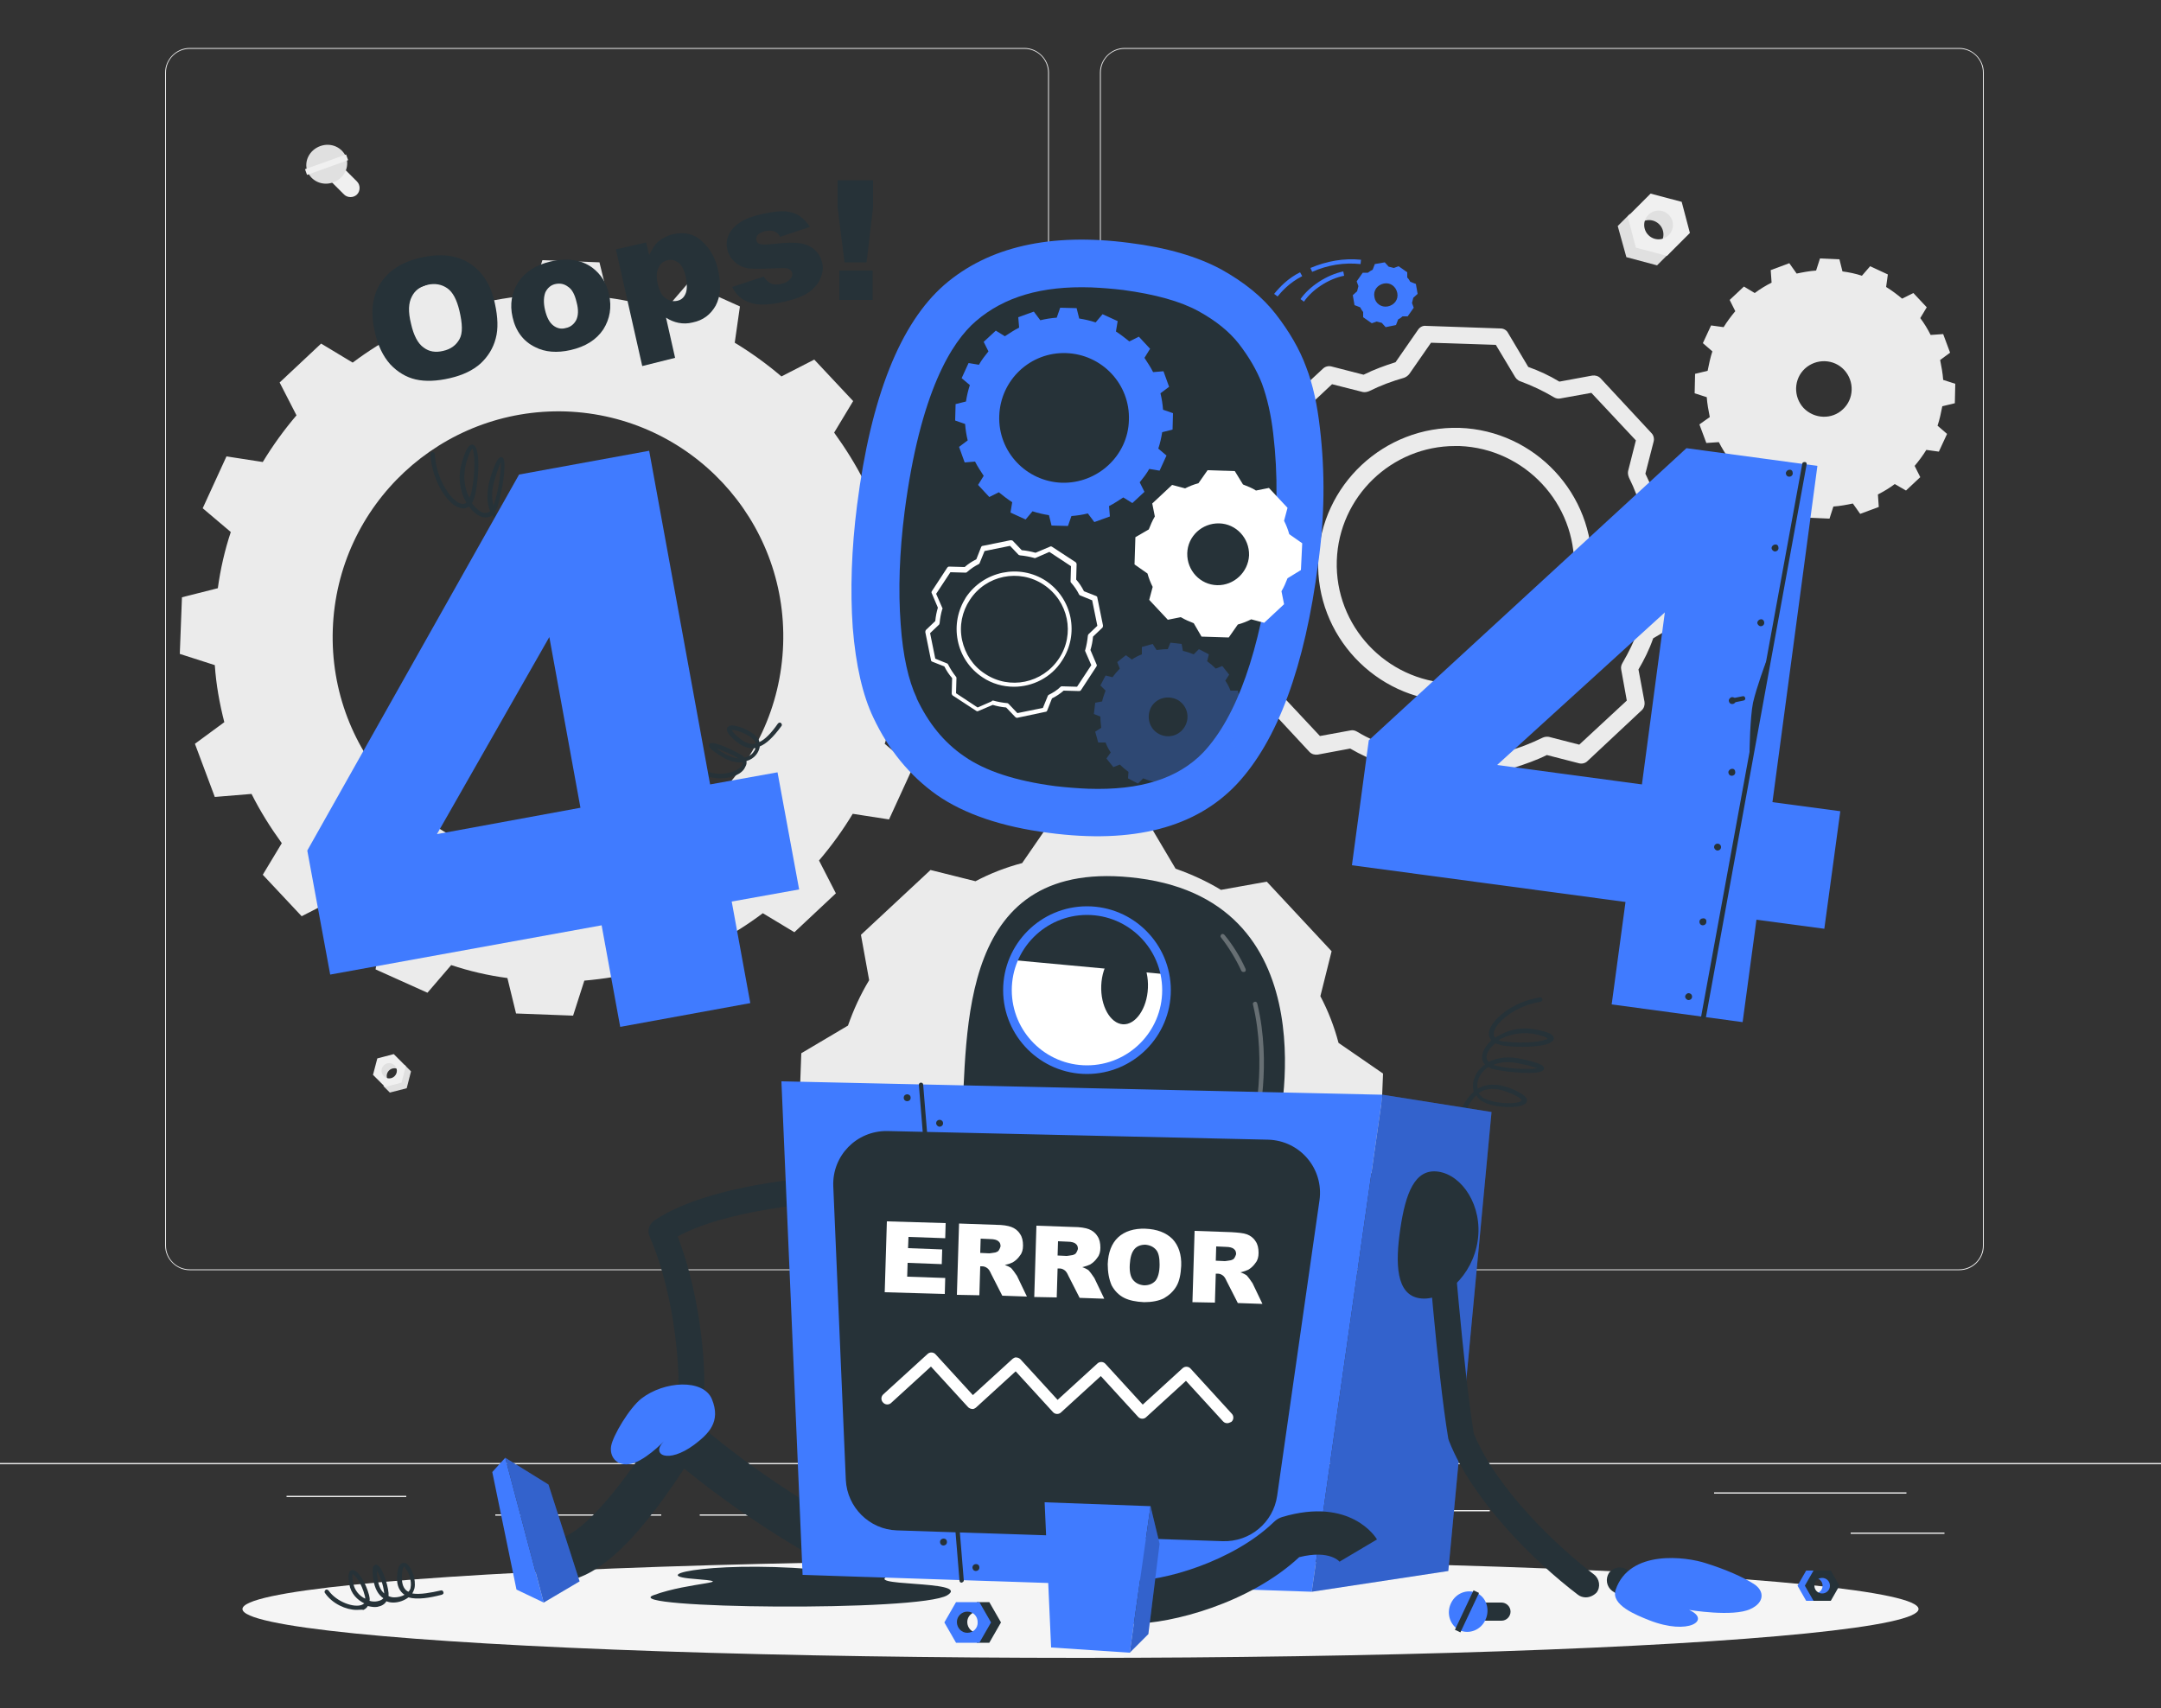 <?xml version="1.0" encoding="utf-8"?>
<!-- Generator: Adobe Illustrator 24.0.2, SVG Export Plug-In . SVG Version: 6.00 Build 0)  -->
<!DOCTYPE svg PUBLIC "-//W3C//DTD SVG 1.1//EN" "http://www.w3.org/Graphics/SVG/1.1/DTD/svg11.dtd">
<svg version="1.1" id="Capa_1" xmlns:x="http://ns.adobe.com/Extensibility/1.0/" xmlns:i="http://ns.adobe.com/AdobeIllustrator/10.0/" xmlns:graph="http://ns.adobe.com/Graphs/1.0/"
	 xmlns="http://www.w3.org/2000/svg" xmlns:xlink="http://www.w3.org/1999/xlink" x="0px" y="0px" viewBox="0 0 500 395.2"
	 style="enable-background:new 0 0 500 395.2;" xml:space="preserve">
<rect x="0" y="0" width="500" height="395.2" fill="#333333" stroke="none"/>
<style type="text/css">
	.st0{fill:#EBEBEB;}
	.st1{fill:#E0E0E0;}
	.st2{fill:#F0F0F0;}
	.st3{display:none;}
	.st4{display:inline;}
	.st5{fill:#407BFF;}
	.st6{opacity:0.9;fill:#FFFFFF;enable-background:new    ;}
	.st7{fill:#F5F5F5;}
	.st8{fill:#263238;}
	.st9{opacity:0.3;fill:#407BFF;enable-background:new    ;}
	.st10{fill:#FFFFFF;}
	.st11{opacity:0.3;fill:#FFFFFF;enable-background:new    ;}
	.st12{opacity:0.2;enable-background:new    ;}
</style>
<g id="Background_Complete">
	<g>
		<rect y="338.5" class="st0" width="500" height="0.3"/>
		<rect x="428.2" y="354.6" class="st0" width="21.7" height="0.3"/>
		<rect x="310.6" y="349.4" class="st0" width="34.1" height="0.3"/>
		<rect x="396.6" y="345.3" class="st0" width="44.5" height="0.3"/>
		<rect x="161.9" y="350.4" class="st0" width="11.1" height="0.3"/>
		<rect x="114.6" y="350.4" class="st0" width="38.4" height="0.3"/>
		<rect x="66.3" y="346.1" class="st0" width="27.7" height="0.3"/>
		<path class="st0" d="M237,293.9H43.9c-3.1,0-5.7-2.6-5.7-5.7V16.8c0-3.1,2.6-5.7,5.7-5.7H237c3.1,0,5.7,2.6,5.7,5.7v271.4
			C242.7,291.3,240.2,293.9,237,293.9z M43.9,11.3c-3,0-5.5,2.4-5.5,5.5v271.4c0,3,2.4,5.5,5.5,5.5H237c3,0,5.5-2.4,5.5-5.5V16.8
			c0-3-2.4-5.5-5.5-5.5H43.9z"/>
		<path class="st0" d="M453.3,293.9H260.2c-3.1,0-5.7-2.6-5.7-5.7V16.8c0-3.1,2.6-5.7,5.7-5.7h193.1c3.1,0,5.7,2.6,5.7,5.7v271.4
			C459,291.3,456.5,293.9,453.3,293.9z M260.2,11.3c-3,0-5.5,2.4-5.5,5.5v271.4c0,3,2.4,5.5,5.5,5.5h193.1c3,0,5.5-2.4,5.5-5.5V16.8
			c0-3-2.4-5.5-5.5-5.5H260.2z"/>
	</g>
	<g>
		<g>
			<path class="st0" d="M216.1,157l0.5-13.1l-8.1-2.6c-0.3-4.5-1.1-8.9-2.2-13.2l6.8-5l-4.6-12.3l-8.5,0.7c-2-4-4.4-7.8-7-11.4
				l4.4-7.3l-9-9.6l-7.6,3.9c-3.4-2.9-7-5.5-10.8-7.8l1.2-8.4l-12-5.4l-5.5,6.4c-4.2-1.4-8.5-2.4-13-3l-2-8.2l-13.2-0.5l-2.6,8.1
				c-4.5,0.4-8.9,1.1-13.2,2.2l-5.1-6.8l-12.3,4.6l0.7,8.5c-4,2-7.8,4.4-11.4,7.1l-7.3-4.4l-9.6,9l3.9,7.6c-2.9,3.4-5.5,7-7.8,10.8
				l-8.4-1.3l-5.5,12l6.5,5.5c-1.4,4.2-2.4,8.6-3,13l-8.3,2.1l-0.5,13.1l8.1,2.6c0.3,4.5,1.1,8.9,2.2,13.2l-6.8,5l4.6,12.3l8.5-0.7
				c2,4,4.4,7.8,7,11.4l-4.4,7.3l9,9.6l7.6-3.9c3.4,2.9,7,5.5,10.8,7.8l-1.3,8.4l12,5.4l5.5-6.4c4.2,1.4,8.5,2.4,13,3l2,8.2
				l13.2,0.5l2.6-8.1c4.5-0.4,8.9-1.1,13.2-2.2l5,6.8l12.3-4.6l-0.6-8.5c4-2,7.8-4.4,11.4-7.1l7.3,4.4l9.6-9l-3.9-7.6
				c2.9-3.4,5.5-7,7.8-10.8l8.4,1.3l5.5-12l-6.5-5.5c1.4-4.2,2.4-8.5,3-13L216.1,157z M127.3,199.5c-28.8-1-51.3-25.1-50.3-53.9
				s25.1-51.3,53.9-50.4c28.8,1,51.3,25.1,50.3,53.9C180.2,178,156.1,200.5,127.3,199.5z"/>
		</g>
		<g>
			<path class="st0" d="M441,113.5l3.3-3.1l-1.3-2.6c1-1.2,1.9-2.4,2.7-3.7l2.9,0.4l1.9-4.1l-2.2-1.9c0.5-1.5,0.8-3,1.1-4.5l2.9-0.7
				l0.1-4.5l-2.8-0.9c-0.1-1.5-0.4-3.1-0.7-4.6l2.3-1.7l-1.6-4.3l-2.9,0.2c-0.7-1.4-1.5-2.7-2.4-3.9l1.5-2.5l-3.1-3.3l-2.6,1.3
				c-1.2-1-2.4-1.9-3.7-2.7l0.4-2.9l-4.1-1.9l-1.9,2.2c-1.5-0.5-3-0.8-4.5-1l-0.7-2.8l-4.5-0.2l-0.9,2.8c-1.5,0.1-3.1,0.4-4.5,0.7
				l-1.7-2.4l-4.3,1.6l0.2,2.9c-1.4,0.7-2.7,1.5-3.9,2.4l-2.5-1.5l-3.3,3.1l1.3,2.6c-1,1.2-1.9,2.4-2.7,3.7l-2.9-0.4l-1.9,4.1
				l2.2,1.9c-0.5,1.5-0.8,3-1.1,4.5l-2.9,0.7l-0.1,4.5l2.8,0.9c0.1,1.5,0.4,3.1,0.7,4.6l-2.4,1.7l1.6,4.3l2.9-0.2
				c0.7,1.4,1.5,2.7,2.4,3.9l-1.5,2.5l3.1,3.3l2.6-1.3c1.2,1,2.4,1.9,3.7,2.7l-0.4,2.9l4.1,1.9l1.9-2.2c1.5,0.5,3,0.8,4.5,1l0.7,2.8
				l4.5,0.2l0.9-2.8c1.5-0.1,3.1-0.4,4.5-0.7l1.7,2.4l4.3-1.6l-0.2-2.9c1.4-0.7,2.7-1.5,3.9-2.4L441,113.5z M417.3,94.4
				c-2.4-2.6-2.3-6.7,0.3-9.1c2.6-2.4,6.7-2.3,9.1,0.3s2.3,6.7-0.3,9.1C423.9,97.1,419.8,97,417.3,94.4z"/>
		</g>
		<path class="st0" d="M320,248.4l-10.3-7.1l0,0c-1-3.8-2.4-7.4-4.2-10.8l2.6-10.4l-15-16.1l-10.6,1.9c-3.3-2-6.8-3.6-10.5-4.9l0,0
			l-6.4-10.8l-22-0.8l-7.1,10.3l0,0c-3.8,1-7.4,2.4-10.8,4.2l-10.4-2.6l-16.1,15l1.9,10.5l0,0c-2,3.3-3.6,6.8-4.9,10.5l-10.8,6.4
			l-0.8,22l10.4,7.1c1,3.8,2.4,7.4,4.1,10.8l0,0l-2.6,10.4l15,16.1l10.5-1.9c3.3,2,6.8,3.6,10.5,4.9l0,0l6.4,10.8l22,0.8l7.1-10.3
			c3.8-1,7.4-2.4,10.9-4.2l0,0l10.3,2.6l16.1-15l-1.9-10.5c2-3.3,3.6-6.8,4.9-10.5l0,0l10.8-6.4L320,248.4z M251.5,281.8
			c-13.7-0.5-24.3-11.9-23.9-25.5c0.5-13.7,11.9-24.3,25.5-23.9c13.7,0.5,24.3,11.9,23.9,25.5C276.6,271.6,265.2,282.3,251.5,281.8z
			"/>
		<path class="st0" d="M343.5,186.1L343.5,186.1l-17.4-0.6c-0.7,0-1.4-0.4-1.7-1l-4.7-7.9c-2.5-0.9-4.9-2-7.3-3.4l-7.5,1.4
			c-0.7,0.1-1.4-0.1-1.9-0.6l-11.8-12.7c-0.5-0.5-0.7-1.3-0.5-2l1.9-7.4c-1.1-2.3-2.1-4.9-2.9-7.5l-7.5-5.2
			c-0.6-0.4-0.9-1.1-0.9-1.8l0.6-17.3c0-0.7,0.4-1.4,1-1.7l7.9-4.7c0.9-2.6,2.1-5,3.4-7.2l-1.4-7.5c-0.1-0.7,0.1-1.4,0.6-1.9
			l12.7-11.8c0.5-0.5,1.3-0.7,2-0.5l7.4,1.9c2.4-1.2,4.9-2.1,7.4-2.9l5.2-7.5c0.4-0.6,1.1-1,1.8-0.9l17.3,0.6c0.7,0,1.4,0.4,1.7,1
			l4.7,7.9c2.5,0.9,4.9,2,7.2,3.4l7.6-1.4c0.7-0.1,1.4,0.1,1.9,0.6l11.8,12.7c0.5,0.5,0.7,1.3,0.5,2l-1.9,7.4
			c1.2,2.4,2.1,4.9,2.9,7.4l7.5,5.2c0.6,0.4,0.9,1.1,0.9,1.8l-0.6,17.3c0,0.7-0.4,1.4-1,1.7l-7.9,4.7c-0.9,2.6-2.1,5-3.4,7.2
			l1.4,7.5c0.1,0.7-0.1,1.4-0.6,1.9l-12.6,11.8c-0.5,0.5-1.3,0.7-2,0.5l-7.4-1.9c-2.4,1.2-5,2.1-7.5,2.9l-5.2,7.5
			C344.9,185.7,344.2,186.1,343.5,186.1z M327.5,181.3l15,0.5l5-7.2c0.3-0.4,0.7-0.7,1.2-0.8c2.8-0.7,5.5-1.8,8.2-3.1l0,0
			c0.4-0.2,1-0.3,1.5-0.2l7,1.8l11-10.2l-1.3-7.2c-0.1-0.5,0-1,0.3-1.5c1.4-2.4,2.7-5,3.7-7.8c0.2-0.5,0.5-0.9,0.9-1.2l7.5-4.5
			l0.5-15l-7.2-5c-0.4-0.3-0.7-0.6-0.8-1.1c0-0.1,0-0.1,0-0.2c-0.8-2.8-1.8-5.5-3.1-8.1c-0.2-0.5-0.3-1-0.2-1.5l1.8-7.1l-10.3-11
			l-7.2,1.3c-0.5,0.1-1,0-1.5-0.3c-2.5-1.5-5.1-2.7-7.8-3.7c-0.2-0.1-0.3-0.1-0.4-0.2c-0.3-0.2-0.5-0.4-0.7-0.7l-4.5-7.5l-15-0.5
			l-5,7.2c-0.3,0.4-0.7,0.7-1.2,0.9c-2.8,0.8-5.5,1.8-8.1,3.1c-0.5,0.2-1,0.3-1.5,0.2l-7.1-1.8l-11,10.3l1.3,7.2
			c0.1,0.5,0,0.9-0.2,1.3c0,0.1-0.1,0.1-0.1,0.2c-1.5,2.4-2.7,5.1-3.7,7.9c-0.2,0.5-0.5,0.9-0.9,1.1l-7.5,4.5l-0.5,15l7.2,5
			c0.4,0.3,0.7,0.7,0.8,1.2c0.8,2.9,1.8,5.6,3.1,8.1c0.1,0.1,0.1,0.3,0.2,0.5c0.1,0.3,0.1,0.7,0,1l-1.8,7.1l10.3,11l7.1-1.3
			c0.5-0.1,1,0,1.5,0.3c2.5,1.5,5.2,2.7,7.9,3.7c0.5,0.2,0.9,0.5,1.2,0.9L327.5,181.3z M352.2,86.5L352.2,86.5L352.2,86.5z
			 M336.7,162.3c-0.4,0-0.7,0-1.1,0c-17.4-0.6-31.2-15.3-30.6-32.7s15.3-31.1,32.7-30.6c17.4,0.6,31.2,15.3,30.6,32.7
			c-0.3,8.4-3.9,16.3-10,22C352.4,159.3,344.8,162.3,336.7,162.3z M336.7,103.2c-14.7,0-26.9,11.7-27.4,26.5
			c-0.5,15.1,11.4,27.8,26.5,28.4c7.3,0.2,14.3-2.4,19.7-7.4c5.4-5,8.4-11.8,8.7-19.1c0.5-15.1-11.4-27.8-26.5-28.4
			C337.3,103.2,337,103.2,336.7,103.2z"/>
		<g>
			<polygon class="st1" points="383.4,61.4 376.3,59.5 374.3,52.3 377.1,49.5 380.1,55.7 386.2,58.6 			"/>
			<path class="st1" d="M383.9,56.6c1.3-1.3,1.3-3.4,0-4.7c-1.3-1.3-3.4-1.3-4.7,0l3.6-5.4l4.8,2.4l1,5L383.9,56.6z"/>
			<path class="st2" d="M376.6,50.1l5.3-5.3l7.2,1.9l1.9,7.2l-5.3,5.3l-7.2-1.9L376.6,50.1z M386.1,54.4c1.3-1.3,1.3-3.4,0-4.7
				c-1.3-1.3-3.4-1.3-4.7,0c-1.3,1.3-1.3,3.4,0,4.7C382.7,55.7,384.8,55.7,386.1,54.4z"/>
		</g>
		<g>
			<polygon class="st1" points="90.2,252.8 94.1,251.8 95.1,247.9 93.6,246.4 92,249.7 88.7,251.3 			"/>
			<path class="st1" d="M90,250.2c-0.7-0.7-0.7-1.8,0-2.5s1.8-0.7,2.5,0l-1.9-2.9l-2.6,1.3l-0.6,2.7L90,250.2z"/>
			<path class="st2" d="M93.9,246.7l-2.8-2.8l-3.8,1l-1,3.8l2.8,2.8l3.8-1L93.9,246.7z M88.8,249c-0.7-0.7-0.7-1.8,0-2.5
				s1.8-0.7,2.5,0s0.7,1.8,0,2.5C90.6,249.7,89.5,249.7,88.8,249z"/>
		</g>
		<g>
			<path class="st2" d="M76.4,41.8l3.2,3.2c0.8,0.8,2.2,0.8,3,0l0,0c0.8-0.8,0.8-2.2,0-3l-3.2-3.2c-0.8-0.8-2.2-0.8-3,0l0,0
				C75.5,39.6,75.5,40.9,76.4,41.8z"/>
			<path class="st1" d="M74.1,33.8c2.5-0.9,5.1,0.3,6,2.6c0.8,2.3-0.5,4.9-3,5.8s-5.1-0.3-6-2.6C70.3,37.3,71.6,34.7,74.1,33.8z"/>
			
				<rect x="70.5" y="37.4" transform="matrix(0.941 -0.338 0.338 0.941 -8.413 27.788)" class="st2" width="10.1" height="1.4"/>
		</g>
	</g>
</g>
<g id="Background_Simple" class="st3">
	<g class="st4">
		<path class="st5" d="M418.9,81.5c39.3,31.8,35.5,75.6,1.8,100.5c-16.1,12-48.7,9.6-67.2,18.1c-24.1,11-36.4,31.4-54.9,47.7
			c-46,40.5-61,20.5-113.3,21c-36.8,0.4-71.8,31.4-108.7,10.1c-45.1-26-17.2-78.2,19.6-98.3c42.3-23.1,15.7-77.5,76.5-117.5
			C232.6,23.6,360.6,32.9,418.9,81.5z"/>
		<path class="st6" d="M418.9,81.5c39.3,31.8,35.5,75.6,1.8,100.5c-16.1,12-48.7,9.6-67.2,18.1c-24.1,11-36.4,31.4-54.9,47.7
			c-46,40.5-61,20.5-113.3,21c-36.8,0.4-71.8,31.4-108.7,10.1c-45.1-26-17.2-78.2,19.6-98.3c42.3-23.1,15.7-77.5,76.5-117.5
			C232.6,23.6,360.6,32.9,418.9,81.5z"/>
	</g>
</g>
<g id="Shadow_1_">
	<ellipse id="_x3C_Path_x3E__373_" class="st7" cx="250" cy="372.3" rx="193.9" ry="11.3"/>
</g>
<g id="Oops_x21_">
	<g>
		<path class="st8" d="M86.7,76.7c-1-4.4-0.6-8.1,1.3-11.1c1.9-3,5-5,9.4-6c4.5-1,8.2-0.6,11.2,1.3s5,5,5.9,9.3
			c0.7,3.2,0.8,5.9,0.2,8.1c-0.6,2.3-1.8,4.2-3.5,5.8c-1.8,1.6-4.1,2.7-7.1,3.4s-5.7,0.8-7.9,0.3c-2.2-0.5-4.2-1.7-5.9-3.5
			C88.6,82.4,87.4,79.9,86.7,76.7z M95.1,74.9c0.6,2.7,1.6,4.6,2.9,5.5c1.3,1,2.8,1.2,4.5,0.8c1.8-0.4,3-1.3,3.8-2.7s0.7-3.6,0-6.6
			c-0.6-2.5-1.5-4.3-2.8-5.2c-1.3-0.9-2.8-1.2-4.6-0.8c-1.7,0.4-2.9,1.3-3.6,2.7C94.5,70.1,94.4,72.1,95.1,74.9z"/>
		<path class="st8" d="M118.6,73.4c-0.7-3-0.2-5.7,1.3-8.1c1.6-2.4,4.1-4,7.5-4.8c3.9-0.9,7.1-0.4,9.6,1.4c2,1.5,3.3,3.5,3.9,6.2
			c0.7,3,0.2,5.7-1.3,8.1c-1.6,2.4-4.1,4-7.6,4.8c-3.1,0.7-5.9,0.5-8.2-0.7C121.1,79,119.3,76.6,118.6,73.4z M126.1,71.7
			c0.4,1.7,1,2.9,1.9,3.6c0.9,0.7,1.9,0.9,2.9,0.6c1.1-0.2,1.9-0.9,2.4-1.8c0.5-1,0.6-2.4,0.1-4.2c-0.4-1.7-1-2.9-1.9-3.5
			c-0.9-0.7-1.8-0.9-2.9-0.7c-1.1,0.2-1.9,0.9-2.4,1.9C125.8,68.6,125.7,70,126.1,71.7z"/>
		<path class="st8" d="M148.6,84.7l-6.1-27l7-1.6l0.7,2.9c0.7-1.4,1.4-2.5,2.1-3.1c1-0.8,2.1-1.4,3.4-1.7c2.6-0.6,4.9-0.1,6.7,1.6
			c1.9,1.7,3.2,4,3.8,6.9c0.7,3.3,0.5,5.9-0.6,8c-1.2,2.1-2.9,3.4-5.3,3.9c-1.2,0.3-2.2,0.3-3.3,0.1c-1-0.2-2-0.6-2.9-1.2l2.1,9.3
			L148.6,84.7z M152.2,65.8c0.4,1.5,0.9,2.6,1.8,3.2c0.8,0.6,1.7,0.8,2.7,0.6c0.9-0.2,1.5-0.7,1.9-1.6s0.4-2.1,0.1-3.9
			c-0.4-1.6-0.9-2.7-1.7-3.3c-0.8-0.6-1.6-0.8-2.5-0.6c-1,0.2-1.7,0.8-2.1,1.7C151.9,62.8,151.8,64.1,152.2,65.8z"/>
		<path class="st8" d="M169.4,66.4l7.3-2.4c0.5,0.8,1.1,1.3,1.7,1.6c0.6,0.3,1.4,0.3,2.3,0.1c1-0.2,1.7-0.6,2.2-1.2
			c0.4-0.4,0.5-0.9,0.4-1.3c-0.1-0.5-0.5-0.9-1.1-1.1c-0.5-0.1-1.6-0.1-3.4,0c-2.7,0.1-4.6,0.1-5.7,0c-1.1-0.2-2.1-0.6-3-1.4
			s-1.5-1.7-1.8-2.9c-0.3-1.3-0.2-2.5,0.4-3.6c0.5-1.1,1.4-2,2.6-2.8c1.2-0.8,2.9-1.4,5.1-1.9c2.3-0.5,4.1-0.7,5.3-0.6
			s2.2,0.4,3.2,1c0.9,0.6,1.8,1.5,2.5,2.6l-6.9,2.3c-0.3-0.6-0.7-1-1.2-1.2c-0.7-0.3-1.4-0.3-2.3-0.1c-0.8,0.2-1.4,0.5-1.7,0.9
			s-0.4,0.8-0.3,1.2c0.1,0.5,0.4,0.8,1,0.9c0.5,0.1,1.7,0.1,3.4-0.1c2.6-0.3,4.5-0.3,5.8-0.1c1.3,0.2,2.4,0.7,3.3,1.5
			c0.9,0.8,1.4,1.7,1.7,2.9c0.3,1.1,0.2,2.3-0.3,3.5c-0.4,1.2-1.3,2.3-2.6,3.3s-3.2,1.7-5.8,2.3c-3.6,0.8-6.2,0.9-8,0.2
			C171.6,69.4,170.3,68.2,169.4,66.4z"/>
		<path class="st8" d="M193.8,41.7h8.2V48l-1.5,12.7h-5.1L193.8,48L193.8,41.7z M194.2,62.6h7.7v6.8h-7.7V62.6z"/>
	</g>
</g>
<g id="_x34_04">
	<g>
		<g>
			<path class="st8" d="M128.7,127.7c-0.1,0-0.1,0-0.2,0c-4.5-1.7-7.2-3.4-8.6-5.5c-1,0.2-2.2,0.1-3.2-0.4s-2.1-1.4-2.8-2.6
				c-0.7,0.5-1.5,0.7-2.4,0.4c-1-0.3-2.1-1.2-3-2.4c-0.6,0.4-1.1,0.5-1.6,0.4c-3-0.2-7-6.2-7.3-12.5c0-0.3,0.2-0.5,0.5-0.5
				s0.5,0.2,0.5,0.5c0.3,6,4.1,11.3,6.4,11.5c0.4,0,0.7-0.1,0.9-0.3c-1.4-2.4-2.1-5.8-1-9.4c0.9-3,1.6-4.2,2.5-4
				c1.7,0.4,1.5,7,0.6,11.3c-0.2,1-0.5,1.7-0.8,2.2c0.8,1.2,1.7,1.9,2.5,2.2c0.7,0.2,1.3,0,1.7-0.3c-0.8-1.9-0.9-4.6,0.1-7.9
				c1.4-4.4,2-4.5,2.3-4.6c0.2-0.1,0.5,0,0.6,0.2c0.9,1-0.2,7.9-1.3,11.3c-0.2,0.4-0.3,0.8-0.6,1.2c0.6,1.2,1.5,2,2.5,2.5
				c0.8,0.4,1.6,0.5,2.3,0.4c-0.1-0.2-0.2-0.4-0.2-0.6c-0.8-2.1-0.4-4.6,1.2-7.6c1.1-2,1.9-2.9,2.7-2.9l0,0c0.2,0,0.7,0.1,1,0.7
				c0.9,1.6,0.2,6.9-1.5,9.6c-0.4,0.6-1,1.1-1.6,1.4c1.3,1.8,3.9,3.3,7.9,4.9c0.3,0.1,0.4,0.4,0.3,0.6
				C129.1,127.6,128.9,127.7,128.7,127.7z M123,111.2c0,0-0.6,0-1.8,2.3c-1.4,2.7-1.8,4.9-1.1,6.8c0.1,0.2,0.2,0.5,0.3,0.7
				c0.5-0.2,1-0.6,1.3-1.1c1.4-2.1,2.1-6.5,1.5-8.3C123.1,111.3,123,111.2,123,111.2z M115.9,107c-0.3,0.5-0.7,1.5-1.3,3.5
				c-0.9,2.7-0.9,4.9-0.4,6.5c0-0.1,0.1-0.2,0.1-0.3C115.4,113.4,116,108.6,115.9,107z M109.3,103.8c-0.2,0.2-0.7,0.8-1.4,3.2
				c-0.9,3.2-0.4,6.1,0.7,8.2c0.2-0.4,0.4-0.9,0.5-1.4C110.1,109,109.8,104.6,109.3,103.8z"/>
			<path class="st8" d="M166.7,180.1c-1.5,0-3.1-0.3-4.6-1.2c-0.2-0.1-0.3-0.4-0.2-0.7c0.1-0.2,0.4-0.3,0.7-0.2
				c3.6,2.1,8.2,0.6,9.1-0.9c0.1-0.2,0.2-0.4,0.1-0.7c-1.4,0.1-3.1-0.2-5.1-1.5c-2.5-1.6-2.7-2.1-2.7-2.4c0-0.2,0.1-0.4,0.3-0.5
				c1-0.5,5.5,1.6,7.4,2.8c0.2,0.2,0.5,0.3,0.6,0.5c0.8-0.2,1.5-0.6,1.9-1.1c0.3-0.4,0.5-0.7,0.6-1.1c-0.1,0-0.1,0-0.2,0
				c-1.6,0.2-3.2-0.5-4.9-2.1c-1.2-1.1-1.6-1.8-1.5-2.4c0-0.2,0.2-0.5,0.7-0.7c1.4-0.3,4.8,1.1,6.2,2.6c0.3,0.3,0.5,0.7,0.6,1.2
				c1.3-0.6,2.7-2,4.3-4.3c0.2-0.2,0.5-0.3,0.7-0.1s0.3,0.5,0.1,0.7c-1.9,2.6-3.5,4.1-5,4.7c-0.1,0.7-0.4,1.4-0.9,2
				s-1.2,1.1-2.2,1.4c0.1,0.5,0,0.9-0.3,1.4C171.8,179,169.4,180.1,166.7,180.1z M165.8,173.2c0.3,0.2,0.8,0.6,1.5,1
				c1.4,0.8,2.6,1.2,3.6,1.3C169.3,174.5,167.1,173.6,165.8,173.2z M169.3,168.9c0.1,0.2,0.3,0.6,1.2,1.4c1.5,1.4,2.8,2,4.1,1.8
				c0.1,0,0.2,0,0.3,0c-0.1-0.3-0.2-0.6-0.4-0.8C173.1,169.7,170,168.8,169.3,168.9z"/>
			<path class="st5" d="M179.9,178.7l-15.6,2.8l-14.1-77.2l-30.1,5.5l-49,87l5.3,28.7l62.8-11.4l4.3,23.5l30.1-5.5l-4.3-23.5
				l15.6-2.8L179.9,178.7z M101.1,193l26-45.6l7.2,39.5L101.1,193z"/>
		</g>
		<g>
			<path class="st5" d="M305.4,99.1c-0.6-5.3-1.6-10.1-3.2-14.2c-1.5-4.1-3.9-8.2-7-12.2s-7.3-7.4-12.7-10.4
				c-5.4-2.9-12.4-5-21.2-6.1c-18.3-2.4-32.6,0.9-42.8,9.7c-10.2,8.9-17,25.9-20.2,51c-1.3,10.2-1.6,19.7-1,28.3
				c0.7,8.7,2.3,15.7,4.8,20.9c3.5,7.4,8.3,13.3,14.6,17.8c6.3,4.4,15,7.4,25.9,8.8c19.6,2.6,34.1-1.2,43.6-11.3
				c9.4-10.1,15.7-27.1,18.8-51.1C306.5,119.7,306.6,109.3,305.4,99.1z"/>
			<path class="st8" d="M251.8,182.5c-2.4-0.1-5-0.3-7.6-0.6c-9.2-1.2-16.2-3.5-21.1-6.9c-4.8-3.3-8.3-7.7-11-13.4v-0.1
				c-1.9-4-3.2-9.8-3.7-17c-0.6-7.9-0.3-16.7,0.9-26.1c3.6-27.7,10.9-39.3,16.5-44.1c6.5-5.6,15.2-8.2,26.7-7.8
				c2.4,0.1,4.9,0.3,7.4,0.6c7.4,1,13.2,2.6,17.4,4.9c4,2.2,7.1,4.7,9.3,7.5c2.4,3.1,4.2,6.2,5.4,9.3c1.2,3.3,2.1,7.2,2.6,11.6
				c1.1,9.3,1,19-0.3,28.7c-2.8,21.5-8.1,36.7-15.9,45C272.5,180.2,263.8,182.9,251.8,182.5L251.8,182.5z"/>
			<g>
				<path class="st5" d="M271.3,99.4l0.1-3.8l-2.3-0.8c-0.1-1.3-0.3-2.6-0.6-3.8l2-1.5l-1.3-3.6l-2.4,0.2c-0.6-1.2-1.3-2.2-2-3.3
					l1.3-2.1l-2.6-2.8l-2.2,1.1c-1-0.8-2-1.6-3.1-2.3l0.4-2.4l-3.5-1.6l-1.6,1.9c-1.2-0.4-2.5-0.7-3.8-0.9l-0.6-2.4l-3.8-0.1
					l-0.8,2.3c-1.3,0.1-2.6,0.3-3.8,0.6l-1.5-2l-3.6,1.3l0.2,2.4c-1.2,0.6-2.2,1.3-3.3,2l-2.1-1.3l-2.8,2.6l1.1,2.2
					c-0.8,1-1.6,2-2.2,3.1l-2.4-0.4l-1.6,3.5l1.9,1.6c-0.4,1.2-0.7,2.5-0.9,3.8l-2.4,0.6l-0.1,3.8l2.3,0.8c0.1,1.3,0.3,2.6,0.6,3.8
					l-2,1.5l1.3,3.6l2.4-0.2c0.6,1.2,1.3,2.2,2,3.3l-1.3,2.1l2.6,2.8l2.2-1.1c1,0.8,2,1.6,3.1,2.3l-0.4,2.4l3.5,1.6l1.6-1.9
					c1.2,0.4,2.5,0.7,3.8,0.9l0.6,2.4l3.8,0.1l0.8-2.3c1.3-0.1,2.6-0.3,3.8-0.6l1.5,2l3.6-1.3l-0.2-2.4c1.2-0.6,2.2-1.3,3.3-2
					l2.1,1.3l2.8-2.6l-1.1-2.2c0.8-1,1.6-2,2.2-3.1l2.4,0.4l1.6-3.5l-1.9-1.6c0.4-1.2,0.7-2.5,0.9-3.8L271.3,99.4z M245.7,111.7
					c-8.3-0.3-14.8-7.2-14.5-15.5s7.2-14.8,15.5-14.5s14.8,7.2,14.5,15.5C261,105.4,254,111.9,245.7,111.7z"/>
			</g>
			<g>
				<path class="st9" d="M287.1,169l0.3-2.6l-1.5-0.6c0-0.9-0.1-1.7-0.2-2.6l1.4-0.9l-0.7-2.5h-1.7c-0.3-0.8-0.7-1.6-1.2-2.3
					l0.9-1.4l-1.6-2l-1.5,0.6c-0.6-0.6-1.3-1.2-2-1.7l0.4-1.6l-2.3-1.2l-1.2,1.2c-0.8-0.3-1.6-0.6-2.5-0.8l-0.3-1.6l-2.6-0.3
					l-0.6,1.5c-0.9,0-1.7,0.1-2.6,0.2l-0.9-1.4l-2.5,0.7v1.7c-0.8,0.3-1.6,0.7-2.3,1.2l-1.4-1l-2,1.6l0.6,1.5
					c-0.6,0.6-1.2,1.3-1.7,2l-1.6-0.4l-1.2,2.3l1.2,1.2c-0.3,0.8-0.6,1.6-0.8,2.5l-1.6,0.3l-0.3,2.6l1.5,0.6c0,0.9,0.1,1.7,0.2,2.6
					l-1.4,0.9l0.7,2.5h1.7c0.3,0.8,0.7,1.6,1.2,2.3l-1,1.4l1.6,2l1.5-0.6c0.6,0.6,1.3,1.2,2,1.7l-0.1,1.5l2.3,1.2l1.2-1.2
					c0.8,0.3,1.6,0.6,2.5,0.8l0.3,1.6l2.6,0.3l0.6-1.5c0.9,0,1.7-0.1,2.6-0.2l0.9,1.4l2.5-0.7v-1.7c0.8-0.3,1.6-0.7,2.3-1.2l1.3,1
					l2-1.6l-0.6-1.5c0.6-0.6,1.2-1.3,1.7-2l1.6,0.4l1.2-2.3l-1.2-1.2c0.3-0.8,0.6-1.6,0.8-2.5L287.1,169z M274.2,168
					c-1.2,2.2-3.9,3-6.1,1.8s-2.9-3.9-1.8-6.1c1.2-2.2,3.9-2.9,6.1-1.8C274.6,163.1,275.4,165.8,274.2,168z"/>
			</g>
			<path class="st10" d="M301.3,125.7l-3-2.1l0,0c-0.3-1.1-0.7-2.1-1.2-3.1l0.8-3l-4.3-4.6l-3,0.6c-0.9-0.6-2-1-3-1.4l0,0l-1.9-3.1
				l-6.3-0.2l-2.1,3l0,0c-1.1,0.3-2.1,0.7-3.1,1.2l-3-0.8l-4.6,4.3l0.6,3l0,0c-0.6,1-1,2-1.4,3l-3.1,1.8l-0.2,6.3l3,2.1
				c0.3,1.1,0.7,2.1,1.2,3.1l0,0l-0.8,3l4.3,4.6l3-0.6c1,0.6,2,1,3,1.4l0,0l1.8,3.1l6.3,0.2l2.1-3c1.1-0.3,2.1-0.7,3.1-1.2l0,0
				l3,0.8l4.6-4.3l-0.6-3c0.6-1,1-2,1.4-3l0,0l3.1-1.9L301.3,125.7z M281.6,135.4c-3.9-0.1-7-3.4-6.9-7.4c0.1-3.9,3.4-7,7.4-6.9
				c3.9,0.1,7,3.4,6.9,7.4C288.8,132.4,285.5,135.5,281.6,135.4z"/>
			<path class="st5" d="M323,75.2l0.5-1.3l0,0c0.4-0.2,0.7-0.4,1-0.7h1.2l1.4-2l-0.4-1.1c0.1-0.4,0.2-0.8,0.3-1.2l0,0l1-0.9
				l-0.4-2.3l-1.3-0.5l0,0c-0.2-0.4-0.4-0.7-0.7-1V63l-2-1.4l-1.1,0.4l0,0c-0.4-0.1-0.8-0.2-1.2-0.3l-0.9-1l-2.3,0.4l-0.5,1.3
				c-0.4,0.2-0.7,0.4-1.1,0.7l0,0h-1.2l-1.4,2l0.4,1.1c-0.1,0.4-0.2,0.8-0.3,1.2l0,0l-1,0.9l0.4,2.3l1.3,0.5
				c0.2,0.4,0.4,0.7,0.7,1.1l0,0v1.2l2,1.4l1.1-0.4c0.4,0.1,0.8,0.2,1.2,0.3l0,0l0.9,1L323,75.2z M318,68.7
				c-0.3-1.5,0.7-2.8,2.2-3.1c1.5-0.3,2.8,0.7,3.1,2.2s-0.7,2.8-2.2,3.1C319.6,71.2,318.2,70.2,318,68.7z"/>
			<path class="st5" d="M295.6,68.6l-0.8-0.6c1.3-1.6,3.2-3.6,6-5l0.5,0.9C298.3,65.4,296.4,67.6,295.6,68.6z"/>
			<path class="st5" d="M303.6,62.9l-0.4-0.9c3.8-1.6,7.7-2.3,11.7-1.9l-0.1,1C311,60.7,307.2,61.3,303.6,62.9z"/>
			<path class="st5" d="M301.7,69.8l-0.8-0.6c2.1-3,6.1-5.6,9.9-6.4l0.2,1C307.4,64.5,303.6,67,301.7,69.8z"/>
			<path class="st10" d="M235.3,166.1c-0.1,0-0.3-0.1-0.4-0.2l-2.1-2.2c-1.1-0.1-2.1-0.3-3.1-0.6l-3.3,1.4c-0.2,0.1-0.3,0.1-0.5,0
				l-5.5-3.6c-0.1-0.1-0.2-0.3-0.2-0.4l0.1-3.6c-0.7-0.8-1.3-1.7-1.8-2.7l-2.8-1.1c-0.2-0.1-0.3-0.2-0.3-0.4l-1.3-6.4
				c0-0.2,0-0.3,0.1-0.5l2.2-2.1c0.1-1.1,0.3-2.1,0.6-3.1l-1.4-3.3c-0.1-0.2-0.1-0.3,0-0.5l3.6-5.5c0.1-0.1,0.2-0.2,0.4-0.2l3.6,0.1
				c0.8-0.7,1.7-1.3,2.7-1.8l1.1-2.8c0.1-0.2,0.2-0.3,0.4-0.3l6.4-1.3c0.2,0,0.3,0,0.5,0.1l2.1,2.2c1.1,0.1,2.1,0.3,3.2,0.6l3.3-1.4
				c0.2-0.1,0.3-0.1,0.5,0l5.5,3.6c0.1,0.1,0.2,0.3,0.2,0.4l-0.1,3.6c0.7,0.8,1.3,1.7,1.8,2.7l2.8,1.1c0.2,0.1,0.3,0.2,0.3,0.4
				l1.3,6.4c0,0.2,0,0.3-0.1,0.5l-2.2,2.1c-0.1,1.1-0.3,2.1-0.6,3.1l1.4,3.3c0.1,0.2,0.1,0.3,0,0.5l-3.6,5.5
				c-0.1,0.1-0.2,0.2-0.4,0.2l-3.6-0.1c-0.8,0.7-1.7,1.3-2.7,1.8l-1.1,2.8c-0.1,0.2-0.2,0.3-0.4,0.3L235.3,166.1
				C235.4,166.1,235.4,166.1,235.3,166.1z M229.7,162.1h0.1c1.1,0.3,2.2,0.5,3.3,0.6c0.1,0,0.2,0.1,0.3,0.2l2,2.1l5.9-1.2l1.1-2.7
				c0-0.1,0.1-0.2,0.2-0.3c1-0.5,2-1.1,2.8-1.9c0.1-0.1,0.2-0.1,0.3-0.1l3.5,0.1l3.3-5l-1.4-3.2c0-0.1-0.1-0.2,0-0.3
				c0.3-1.1,0.5-2.2,0.6-3.3c0-0.1,0.1-0.2,0.1-0.3l2.1-2l-1.2-5.9l-2.7-1.1c-0.1,0-0.2-0.1-0.3-0.2c-0.5-1-1.1-1.9-1.9-2.8
				c-0.1-0.1-0.1-0.2-0.1-0.3l0.1-3.5l-5-3.3l-3.2,1.4c-0.1,0-0.2,0.1-0.3,0c-1.1-0.3-2.2-0.5-3.3-0.6c-0.1,0-0.2-0.1-0.3-0.1
				l-2-2.1l-5.9,1.2l-1.1,2.7c0,0.1-0.1,0.2-0.2,0.3c-1,0.5-1.9,1.1-2.8,1.9c-0.1,0.1-0.2,0.1-0.3,0.1l-3.5-0.1l-3.3,5l1.4,3.2
				c0.1,0.1,0.1,0.3,0,0.4c-0.3,1-0.5,2.1-0.6,3.2c0,0.1-0.1,0.2-0.1,0.3l-2.1,2l1.2,5.9l2.7,1.1c0.1,0,0.2,0.1,0.3,0.3
				c0.5,1,1.1,1.9,1.8,2.8c0.1,0.1,0.1,0.2,0.1,0.3l-0.1,3.5l5,3.3l3.2-1.4C229.6,162.1,229.6,162.1,229.7,162.1z M234.6,158.9
				c-2.5,0-5.1-0.7-7.3-2.2c-3-2-5-5-5.7-8.5s0-7,1.9-10l0,0c4.1-6.1,12.4-7.8,18.5-3.8c6.1,4.1,7.8,12.3,3.7,18.5
				C243.2,156.8,238.9,158.9,234.6,158.9z M224.4,138.8c-1.8,2.7-2.5,6-1.8,9.3c0.7,3.2,2.5,6,5.3,7.8c5.7,3.8,13.3,2.2,17.1-3.5
				s2.2-13.3-3.5-17.1S228.1,133.1,224.4,138.8L224.4,138.8z"/>
		</g>
		<g>
			<path class="st5" d="M425.8,187.7l-15.7-2.1l10.4-77.8l-30.3-4.1l-73.5,67.6l-3.9,28.9l63.3,8.5l-3.2,23.7l30.3,4.1l3.2-23.7
				l15.7,2.1L425.8,187.7z M346.4,177l38.8-35.3l-5.3,39.8L346.4,177z"/>
			<path class="st8" d="M394.1,235.8L394.1,235.8c-0.4-0.1-0.5-0.3-0.5-0.6L417,107.3c0-0.3,0.3-0.4,0.6-0.4c0.3,0,0.5,0.3,0.4,0.6
				l-23.3,127.9C394.6,235.7,394.4,235.8,394.1,235.8z"/>
			<g>
				<path class="st8" d="M414.8,109.5c0,0.5-0.4,0.8-0.8,0.8c-0.5,0-0.8-0.4-0.8-0.8s0.4-0.8,0.8-0.8
					C414.5,108.6,414.8,109,414.8,109.5z"/>
				<path class="st8" d="M411.5,126.8c0,0.5-0.4,0.8-0.8,0.8s-0.8-0.4-0.8-0.8s0.4-0.8,0.8-0.8C411.2,125.9,411.5,126.3,411.5,126.8
					z"/>
				<path class="st8" d="M408.2,144.1c0,0.5-0.4,0.8-0.8,0.8s-0.8-0.4-0.8-0.8s0.4-0.8,0.8-0.8C407.8,143.2,408.2,143.6,408.2,144.1
					z"/>
				<path class="st8" d="M401.6,162.1c0,0.5-0.4,0.8-0.8,0.8c-0.5,0-0.8-0.4-0.8-0.8s0.4-0.8,0.8-0.8S401.6,161.6,401.6,162.1z"/>
				<path class="st8" d="M401.5,178.7c0,0.5-0.4,0.8-0.8,0.8c-0.5,0-0.8-0.4-0.8-0.8s0.4-0.8,0.8-0.8
					C401.2,177.8,401.5,178.2,401.5,178.7z"/>
				<path class="st8" d="M398.2,196c0,0.5-0.4,0.8-0.8,0.8s-0.8-0.4-0.8-0.8c0-0.5,0.4-0.8,0.8-0.8S398.2,195.5,398.2,196z"/>
				<path class="st8" d="M394.8,213.3c0,0.5-0.4,0.8-0.8,0.8c-0.5,0-0.8-0.4-0.8-0.8c0-0.5,0.4-0.8,0.8-0.8
					C394.5,212.4,394.9,212.8,394.8,213.3z"/>
				<path class="st8" d="M391.5,230.6c0,0.5-0.4,0.8-0.8,0.8s-0.8-0.4-0.8-0.8s0.4-0.8,0.8-0.8S391.5,230.1,391.5,230.6z"/>
			</g>
			<path class="st8" d="M400.8,162.6c-0.2,0-0.4-0.2-0.5-0.4c-0.1-0.3,0.1-0.5,0.4-0.6l2.5-0.5c0.3-0.1,0.5,0.1,0.6,0.4
				c0.1,0.3-0.1,0.5-0.4,0.6l-2.5,0.5H400.8z"/>
			<g>
				<path class="st8" d="M409.1,153.3c0,0-2.2,5.8-3,9.4c-0.8,3.5-0.8,11.4-0.8,11.4"/>
				<path class="st8" d="M405.3,174.6L405.3,174.6c-0.3,0-0.5-0.2-0.5-0.5s0.1-8,0.8-11.5c0.8-3.5,2.9-9.2,3-9.4
					c0.1-0.3,0.4-0.4,0.6-0.3c0.3,0.1,0.4,0.4,0.3,0.6c0,0.1-2.2,5.8-3,9.3c-0.7,3.4-0.8,11.2-0.8,11.3
					C405.8,174.4,405.6,174.6,405.3,174.6z"/>
			</g>
		</g>
	</g>
</g>
<g id="Character_1_">
	<g>
		<path class="st8" d="M222.5,260.9c1.4-22.4-1.2-63.1,40.9-57.7c45.1,5.8,32.2,58.6,32.2,58.6L222.5,260.9z"/>
		<g>
			<circle class="st10" cx="251.5" cy="229.1" r="18.4"/>
			<path class="st8" d="M253.9,210.8c-8.7-1.5-18,4.9-18.9,11.4l34.5,3.2C268.3,217.9,260.8,211.9,253.9,210.8z"/>
			<path class="st8" d="M265.6,228.6c-0.2,4.8-2.9,8.6-5.8,8.4s-5.2-4.2-5-9s2.9-8.6,5.8-8.4C263.6,219.8,265.8,223.8,265.6,228.6z"
				/>
			<path class="st5" d="M251.5,248.5c-10.7,0-19.4-8.7-19.4-19.4s8.7-19.4,19.4-19.4c10.7,0,19.4,8.7,19.4,19.4
				S262.2,248.5,251.5,248.5z M251.5,211.7c-9.6,0-17.4,7.8-17.4,17.4s7.8,17.4,17.4,17.4c9.6,0,17.4-7.8,17.4-17.4
				S261.1,211.7,251.5,211.7z"/>
		</g>
		<path class="st11" d="M290.5,260.4h-0.1c-0.3-0.1-0.4-0.3-0.4-0.6c0-0.1,3.2-13.7-0.1-27.4c-0.1-0.3,0.1-0.5,0.4-0.6
			s0.5,0.1,0.6,0.4c3.4,14,0.1,27.7,0.1,27.9C290.9,260.2,290.7,260.4,290.5,260.4z"/>
		<path class="st11" d="M287.7,224.9c-0.2,0-0.4-0.1-0.5-0.3c-1.3-2.8-2.9-5.4-4.7-7.7c-0.2-0.2-0.1-0.5,0.1-0.7s0.5-0.1,0.7,0.1
			c1.9,2.3,3.6,5,4.9,7.9c0.1,0.3,0,0.5-0.2,0.7C287.8,224.8,287.8,224.9,287.7,224.9z"/>
		<path class="st8" d="M128.7,366c-0.1,0-0.2,0-0.4,0c-2.8-0.1-4.9-2.4-4.9-5.1c0.1-2.8,2.3-4.9,5.1-4.9h0.1
			c2.9,0,9.8-3.5,24.4-26.4c0.8-1.2,2.1-2.1,3.5-2.3c1.4-0.2,2.9,0.2,4,1.2c17.9,15.6,37,25.4,37.1,25.5c2.5,1.3,3.4,4.3,2.2,6.7
			c-1.3,2.5-4.3,3.4-6.7,2.2c-0.8-0.4-17.4-8.9-34.8-23.1C146.3,358.1,137.2,366,128.7,366z"/>
		<path class="st8" d="M159.7,327.6c-0.1,0-0.3,0-0.4,0c-1.6-0.2-2.8-1.8-2.5-3.4c0.7-5-0.2-23.6-6.5-38.1c-0.6-1.3-0.1-2.9,1.1-3.7
			c13.7-9.3,42.9-10.5,44.1-10.5c1.6,0,3,1.2,3.1,2.9c0.1,1.7-1.2,3-2.9,3.1c-0.3,0-25.8,1-38.9,8.2c5.6,14.4,6.8,32.4,5.9,38.9
			C162.4,326.5,161.1,327.6,159.7,327.6z"/>
		<path class="st5" d="M164.7,323.7c-2-4.7-11-4.2-16.3-0.1c-2.8,2.2-6.6,8.6-7,11s1.2,4.5,4,4.2c3.4-0.3,8.2-5.3,8.2-5.3
			c-3.1,3.1,0.9,5.3,7,0.8C163.9,331.8,166.9,329,164.7,323.7z"/>
		<path class="st8" d="M336.7,262.3h-0.1c-0.3-0.1-0.4-0.4-0.3-0.6c1.3-4.6,2.8-7.5,4.7-9.1c-0.3-1-0.3-2.1,0.2-3.3
			c0.4-1.1,1.2-2.2,2.4-3c-0.6-0.6-0.8-1.4-0.6-2.4c0.2-1,1-2.2,2.1-3.2c-0.5-0.5-0.6-1.1-0.6-1.5c0-3,5.5-7.5,11.8-8.4
			c0.3-0.1,0.5,0.2,0.6,0.4c0,0.3-0.2,0.5-0.4,0.6c-5.9,0.8-10.9,5.1-10.9,7.4c0,0.4,0.1,0.7,0.4,0.9c2.3-1.6,5.6-2.6,9.3-1.9
			c3.1,0.6,4.3,1.2,4.2,2.2c-0.3,1.8-6.8,2.1-11.2,1.6c-1-0.1-1.7-0.4-2.3-0.6c-1.1,0.9-1.8,1.9-2,2.7c-0.2,0.7,0.1,1.3,0.5,1.6
			c1.9-1,4.5-1.4,7.9-0.6c4.5,1,4.7,1.6,4.8,1.9c0.1,0.2,0,0.5-0.2,0.7c-1,1-7.9,0.5-11.4-0.3c-0.5-0.1-0.9-0.3-1.2-0.5
			c-1.2,0.7-1.9,1.7-2.3,2.7c-0.3,0.8-0.4,1.6-0.2,2.3c0.2-0.1,0.4-0.2,0.6-0.3c2.1-1,4.6-0.8,7.7,0.5c2,0.9,3,1.7,3.1,2.4
			c0,0.2,0,0.7-0.6,1c-1.5,1-6.9,0.9-9.6-0.6c-0.7-0.3-1.2-0.9-1.5-1.5c-1.6,1.5-3,4.2-4.2,8.4C337.1,262.1,336.9,262.3,336.7,262.3
			z M342.1,252.9c0.3,0.5,0.7,0.9,1.2,1.2c2.3,1.2,6.7,1.5,8.4,0.8c0.3-0.1,0.4-0.3,0.4-0.3s-0.1-0.6-2.5-1.6
			c-2.8-1.2-5-1.4-6.8-0.5C342.6,252.7,342.3,252.8,342.1,252.9z M345.5,246.4c0.1,0,0.2,0,0.3,0.1c3.5,0.9,8.3,1,9.9,0.7
			c-0.5-0.2-1.5-0.6-3.6-1C349.2,245.5,347.1,245.7,345.5,246.4z M346.7,240.7c0.5,0.2,1,0.3,1.4,0.3c5,0.6,9.4-0.1,10-0.7
			c-0.2-0.2-0.8-0.6-3.3-1.1C351.6,238.7,348.7,239.5,346.7,240.7z"/>
		<path class="st8" d="M206.5,364.3c0.7-0.2,0.4-0.8-0.3-0.8h-13.5c-25.8-2.7-43.8,0.9-32.4,1.8s-0.8,0.7-9.1,3.8
			c-8.3,3.1,61.7,3.9,68,0C225,365.5,197.4,367.3,206.5,364.3z"/>
		<polygon class="st5" points="303.5,368.3 185.7,364.4 180.8,250.2 319.9,253.3 		"/>
		<path class="st8" d="M222.5,366.2c-0.3,0-0.5-0.2-0.5-0.5L212.6,251c0-0.3,0.2-0.5,0.5-0.5s0.5,0.2,0.5,0.5l9.4,114.7
			C223,365.9,222.8,366.1,222.5,366.2L222.5,366.2z"/>
		<g>
			<polygon class="st5" points="303.5,368.3 335.1,363.5 345.1,257.3 319.9,253.3 			"/>
			<polygon class="st12" points="303.5,368.3 335.1,363.5 345.1,257.3 319.9,253.3 			"/>
		</g>
		<path class="st8" d="M195.7,342.4l-2.9-67.9c-0.3-7.1,5.4-12.9,12.5-12.8l88.1,2c7.4,0.2,12.9,6.7,11.9,14l-9.8,68.4
			c-0.9,6.2-6.3,10.7-12.6,10.5l-75.4-2.5C201.2,353.9,196,348.8,195.7,342.4z"/>
		<g>
			<path class="st10" d="M205.2,282.6l13.6,0.4l-0.1,3.5l-8.5-0.3l-0.1,2.6l7.9,0.3l-0.1,3.4l-7.9-0.3l-0.1,3.2l8.8,0.3l-0.1,3.7
				l-13.9-0.4L205.2,282.6z"/>
			<path class="st10" d="M221.4,299.6l0.5-16.5l8.5,0.3c1.6,0,2.8,0.2,3.6,0.5s1.5,0.8,2,1.6c0.5,0.7,0.7,1.6,0.7,2.7
				c0,0.9-0.2,1.7-0.7,2.3c-0.4,0.6-1,1.2-1.7,1.6c-0.4,0.2-1,0.4-1.8,0.6c0.6,0.2,1,0.4,1.3,0.6c0.2,0.1,0.4,0.4,0.8,0.9
				c0.3,0.5,0.6,0.8,0.7,1l2.3,4.8l-5.7-0.2l-2.6-5.1c-0.3-0.7-0.6-1.1-0.9-1.3c-0.4-0.3-0.8-0.4-1.2-0.4h-0.4l-0.2,6.7L221.4,299.6
				z M226.8,289.9l2.1,0.1c0.2,0,0.7-0.1,1.4-0.2c0.3-0.1,0.6-0.2,0.8-0.5s0.3-0.6,0.4-0.9c0-0.5-0.1-0.9-0.5-1.2
				c-0.3-0.3-1-0.5-1.9-0.5l-2.2-0.1L226.8,289.9z"/>
			<path class="st10" d="M239.3,300.1l0.5-16.5l8.5,0.3c1.6,0,2.8,0.2,3.6,0.5s1.5,0.8,2,1.6c0.5,0.7,0.7,1.6,0.7,2.7
				c0,0.9-0.2,1.7-0.7,2.3c-0.4,0.6-1,1.2-1.7,1.6c-0.4,0.2-1,0.4-1.8,0.6c0.6,0.2,1,0.4,1.3,0.6c0.2,0.1,0.4,0.4,0.8,0.9
				c0.3,0.5,0.6,0.8,0.7,1l2.3,4.8l-5.7-0.2l-2.6-5.1c-0.3-0.7-0.6-1.1-0.9-1.3c-0.4-0.3-0.8-0.4-1.2-0.4h-0.4l-0.2,6.7L239.3,300.1
				z M244.7,290.5l2.1,0.1c0.2,0,0.7-0.1,1.4-0.2c0.3-0.1,0.6-0.2,0.8-0.5s0.3-0.6,0.4-0.9c0-0.5-0.1-0.9-0.5-1.2
				c-0.3-0.3-1-0.5-1.9-0.5l-2.2-0.1L244.7,290.5z"/>
			<path class="st10" d="M256.3,292.5c0.1-2.7,0.9-4.8,2.4-6.2c1.5-1.4,3.7-2.1,6.3-2c2.7,0.1,4.8,0.9,6.3,2.4
				c1.4,1.5,2.1,3.6,2,6.2c-0.1,1.9-0.4,3.5-1.1,4.7s-1.7,2.1-2.9,2.8c-1.2,0.6-2.8,0.9-4.6,0.9c-1.9-0.1-3.4-0.4-4.6-1
				s-2.2-1.6-2.9-2.9C256.6,296,256.3,294.4,256.3,292.5z M261.4,292.6c-0.1,1.7,0.2,2.9,0.8,3.6c0.6,0.7,1.4,1.1,2.5,1.2
				c1.1,0,1.9-0.3,2.6-1c0.6-0.7,1-2,1-3.8c0-1.5-0.2-2.7-0.8-3.4c-0.6-0.7-1.4-1.1-2.5-1.2c-1,0-1.9,0.3-2.5,1
				C261.8,289.8,261.5,291,261.4,292.6z"/>
			<path class="st10" d="M275.9,301.3l0.5-16.5l8.5,0.3c1.6,0.1,2.8,0.2,3.6,0.5c0.8,0.3,1.5,0.8,2,1.6c0.5,0.7,0.7,1.6,0.7,2.7
				c0,0.9-0.2,1.7-0.7,2.3c-0.4,0.6-1,1.2-1.7,1.6c-0.4,0.2-1,0.4-1.8,0.6c0.6,0.2,1,0.4,1.3,0.6c0.2,0.1,0.4,0.4,0.8,0.9
				c0.3,0.5,0.6,0.8,0.7,1l2.3,4.8l-5.7-0.2l-2.6-5.1c-0.3-0.7-0.6-1.1-0.9-1.3c-0.4-0.3-0.8-0.4-1.2-0.4h-0.4l-0.2,6.7L275.9,301.3
				z M281.3,291.7l2.1,0.1c0.2,0,0.7-0.1,1.4-0.2c0.3-0.1,0.6-0.2,0.8-0.5c0.2-0.3,0.3-0.6,0.4-0.9c0-0.5-0.1-0.9-0.5-1.2
				c-0.3-0.3-1-0.5-1.9-0.5l-2.2-0.1L281.3,291.7z"/>
		</g>
		<path class="st10" d="M284,329.3c-0.4,0-0.7-0.1-1-0.4l-8.6-9.4l-9.2,8.4c-0.5,0.5-1.4,0.5-1.9-0.1l-8.6-9.4l-9.2,8.4
			c-0.5,0.5-1.4,0.5-1.9-0.1l-8.6-9.4l-9.2,8.4c-0.3,0.2-0.6,0.4-0.9,0.3c-0.3,0-0.7-0.2-0.9-0.4l-8.6-9.4l-9.2,8.4
			c-0.5,0.5-1.4,0.5-1.9-0.1c-0.5-0.5-0.5-1.4,0.1-1.9l10.2-9.3c0.5-0.5,1.4-0.5,1.9,0.1l8.6,9.4l9.2-8.4c0.3-0.2,0.6-0.4,0.9-0.3
			c0.3,0,0.7,0.2,0.9,0.4l8.6,9.4l9.2-8.4c0.5-0.5,1.4-0.5,1.9,0.1l8.6,9.4l9.2-8.4c0.5-0.5,1.4-0.5,1.9,0.1l9.5,10.4
			c0.5,0.5,0.5,1.4-0.1,1.9C284.6,329.1,284.3,329.3,284,329.3z"/>
		<g>
			<polygon class="st5" points="125.8,370.8 119.5,367.8 113.9,340.6 116.9,337.3 			"/>
			<g>
				<polygon class="st5" points="125.8,370.8 134.1,365.9 126.9,343.5 116.9,337.3 				"/>
				<polygon class="st12" points="125.8,370.8 134.1,365.9 126.9,343.5 116.9,337.3 				"/>
			</g>
		</g>
		<path class="st8" d="M261.9,375.7c-0.2,0-0.5,0-0.7,0c-2.8-0.1-4.9-2.4-4.9-5.1c0.1-2.8,2.4-4.9,5.1-4.9c7.7,0.3,24-4.5,33.3-13.5
			c0.6-0.6,1.3-1,2-1.2c15.8-4.7,21.7,4.8,21.9,5.2l-8.6,5.1c0,0,0,0.1,0.1,0.2c-0.1-0.1-2.3-3-9.5-1.2
			C289.2,370.9,271.2,375.7,261.9,375.7z"/>
		<g>
			<polygon class="st5" points="261.4,382.4 243.2,381.2 241.7,347.6 266.2,348.5 			"/>
			<g>
				<polygon class="st5" points="261.4,382.4 265.7,378.1 268.3,357.2 266.2,348.5 				"/>
				<polygon class="st12" points="261.4,382.4 265.7,378.1 268.3,357.2 266.2,348.5 				"/>
			</g>
		</g>
		<path class="st8" d="M366.9,369.6c-0.6,0-1.3-0.2-1.8-0.6c-10.4-7.9-24.4-21.9-29.8-35.5c-0.1-0.2-0.1-0.4-0.2-0.6
			c-2.6-15.6-5.1-48.5-5.2-49.9c-0.1-1.7,1.1-3.1,2.8-3.2c1.6-0.1,3.1,1.1,3.2,2.8c0,0.3,2.6,33.6,5.1,49.1
			c5.4,13.2,20,26.7,27.8,32.6c1.3,1,1.6,2.9,0.6,4.2C368.7,369.2,367.8,369.6,366.9,369.6z"/>
		<path class="st8" d="M380.8,371.2c-2.3,0-4.9-1.1-7.8-3.1c-1.3-1-1.6-2.8-0.7-4.2c1-1.3,2.8-1.6,4.2-0.7c2.5,1.8,3.8,2,4.3,2
			c1.7,0,3,1.3,3,3C383.8,369.8,382.4,371.2,380.8,371.2z"/>
		<path class="st5" d="M373.8,367.9c3.2-9.5,16.4-7.7,20.9-6.2c4.5,1.4,8.6,3.2,11.1,4.8c2.5,1.6,2.5,4.3-0.8,5.8
			c-4,1.9-14.2,0.2-14.2,0.2c5.2,2.3,0,6-9.2,2.4C378.6,373.7,372.7,371.4,373.8,367.9z"/>
		<path class="st8" d="M341.9,287.1c-1.2,8.1-7.9,14.1-13.4,13.3c-5.5-0.8-5.7-8-4.5-16.1s3.3-14,8.8-13.2
			C338.3,271.9,343.1,279,341.9,287.1z"/>
		<circle class="st8" cx="209.9" cy="254" r="0.8"/>
		<path class="st8" d="M218.2,259.9c0,0.5-0.4,0.8-0.8,0.8s-0.8-0.4-0.8-0.8c0-0.5,0.4-0.8,0.8-0.8S218.2,259.4,218.2,259.9z"/>
		<path class="st8" d="M219.1,356.8c0,0.5-0.4,0.8-0.8,0.8c-0.5,0-0.8-0.4-0.8-0.8c0-0.5,0.4-0.8,0.8-0.8
			C218.8,356,219.1,356.3,219.1,356.8z"/>
		<path class="st8" d="M226.6,362.7c0,0.5-0.4,0.8-0.8,0.8c-0.5,0-0.8-0.4-0.8-0.8c0-0.5,0.4-0.8,0.8-0.8
			C226.3,361.9,226.6,362.2,226.6,362.7z"/>
	</g>
</g>
<g id="Robot_Parts">
	<g>
		<path class="st8" d="M82.5,372.5c-2.4,0-5.6-1.4-7.3-3.9c-0.2-0.2-0.1-0.5,0.1-0.7s0.5-0.1,0.7,0.1c1.9,2.7,6,4.1,7.8,3.3
			c0.2-0.1,0.3-0.2,0.5-0.3c-1.6-0.8-3.1-2.2-3.5-4.5c-0.2-1.3-0.4-3,0.6-3.2c1.4-0.3,3.3,3.1,4,5.8c0.1,0.5,0.2,0.9,0.1,1.3
			c0.6,0.2,1.3,0.2,1.8,0.1c0.4-0.1,1-0.2,1.4-0.7c-1.2-0.8-2-2.3-2.3-4.2c-0.4-2.7-0.1-3.2,0.2-3.4c0.2-0.2,0.4-0.2,0.7-0.1
			c1.1,0.5,2.4,4.3,2.6,6.5c0,0.2,0,0.5,0,0.7c0.4,0.2,0.9,0.3,1.3,0.3c0.9,0,1.7-0.2,2.4-0.6c-0.1-0.1-0.3-0.2-0.4-0.3
			c-1-0.9-1.5-2.3-1.3-4.3c0.1-1.6,0.5-2.4,1.1-2.7c0.2-0.1,0.7-0.2,1.2,0.2c1.1,0.9,2.1,3.6,1.7,5.6c-0.1,0.4-0.3,0.8-0.5,1.2
			c1.8,0.3,4.4-0.2,6.6-0.7c0.3-0.1,0.5,0.1,0.6,0.4s-0.1,0.5-0.4,0.6c-2.7,0.7-5.6,1.2-7.7,0.6c-0.9,0.7-2.2,1.2-3.5,1.2
			c-0.6,0-1.1-0.1-1.6-0.3c-0.4,0.7-1.1,1.1-2.1,1.3c-0.7,0.1-1.4,0-2.2-0.2c-0.2,0.4-0.6,0.7-1,0.9
			C83.7,372.4,83.2,372.5,82.5,372.5z M81.6,364.2c-0.1,0.2-0.2,0.7,0.1,2c0.3,1.8,1.5,3.1,2.8,3.7c0-0.2,0-0.4-0.1-0.7
			C83.7,366.4,82.2,364.5,81.6,364.2z M87.2,363.4c0,0.4,0,1,0.2,2.1c0.2,1.4,0.7,2.5,1.5,3.2C88.7,366.6,87.8,364.3,87.2,363.4z
			 M93.5,362.5L93.5,362.5c0,0-0.4,0.2-0.5,1.9c-0.1,1.7,0.2,2.8,0.9,3.5c0.2,0.2,0.4,0.3,0.6,0.4c0.3-0.3,0.5-0.7,0.5-1
			c0.3-1.4-0.4-3.6-1.2-4.4C93.7,362.5,93.5,362.5,93.5,362.5z"/>
		<g>
			<polygon class="st8" points="228.9,380.1 231.6,375.4 228.9,370.7 226,370.7 227.6,375.4 226,380.1 			"/>
			<path class="st8" d="M226.2,377.8c-1.3,0-2.4-1.1-2.4-2.5c0-1.3,1.1-2.4,2.4-2.4l-4.6-0.9l-1.2,3.7l2.1,3.1L226.2,377.8z"/>
			<path class="st5" d="M226.6,370.7h-5.4l-2.7,4.7l2.7,4.7h5.4l2.7-4.7L226.6,370.7z M223.8,377.8c-1.3,0-2.4-1.1-2.4-2.5
				c0-1.3,1.1-2.4,2.4-2.4c1.4,0,2.4,1.1,2.4,2.4C226.3,376.7,225.2,377.8,223.8,377.8z"/>
		</g>
		<g>
			<polygon class="st5" points="417.9,370.4 415.9,366.9 417.9,363.4 420,363.4 418.8,366.9 420,370.4 			"/>
			<path class="st5" d="M419.9,368.7c1,0,1.8-0.8,1.8-1.8s-0.8-1.8-1.8-1.8l3.4-0.7l0.9,2.8l-1.5,2.3L419.9,368.7z"/>
			<path class="st8" d="M419.6,363.4h4l2,3.5l-2,3.5h-4l-2-3.5L419.6,363.4z M421.6,368.7c1,0,1.8-0.8,1.8-1.8s-0.8-1.8-1.8-1.8
				s-1.8,0.8-1.8,1.8C419.8,367.9,420.6,368.7,421.6,368.7z"/>
		</g>
		<g>
			<path class="st8" d="M342.9,375h4.5c1.2,0,2.1-1,2.1-2.1l0,0c0-1.2-1-2.1-2.1-2.1h-4.5c-1.2,0-2.1,1-2.1,2.1l0,0
				C340.8,374,341.8,375,342.9,375z"/>
			<path class="st5" d="M335.7,371c1.1-2.4,3.8-3.4,6-2.4s3.1,3.8,2,6.2s-3.8,3.4-6,2.4C335.5,376.1,334.6,373.3,335.7,371z"/>
			
				<rect x="334.7" y="372.2" transform="matrix(0.426 -0.904 0.904 0.426 -142.415 521.118)" class="st8" width="10.1" height="1.4"/>
		</g>
	</g>
</g>
</svg>
